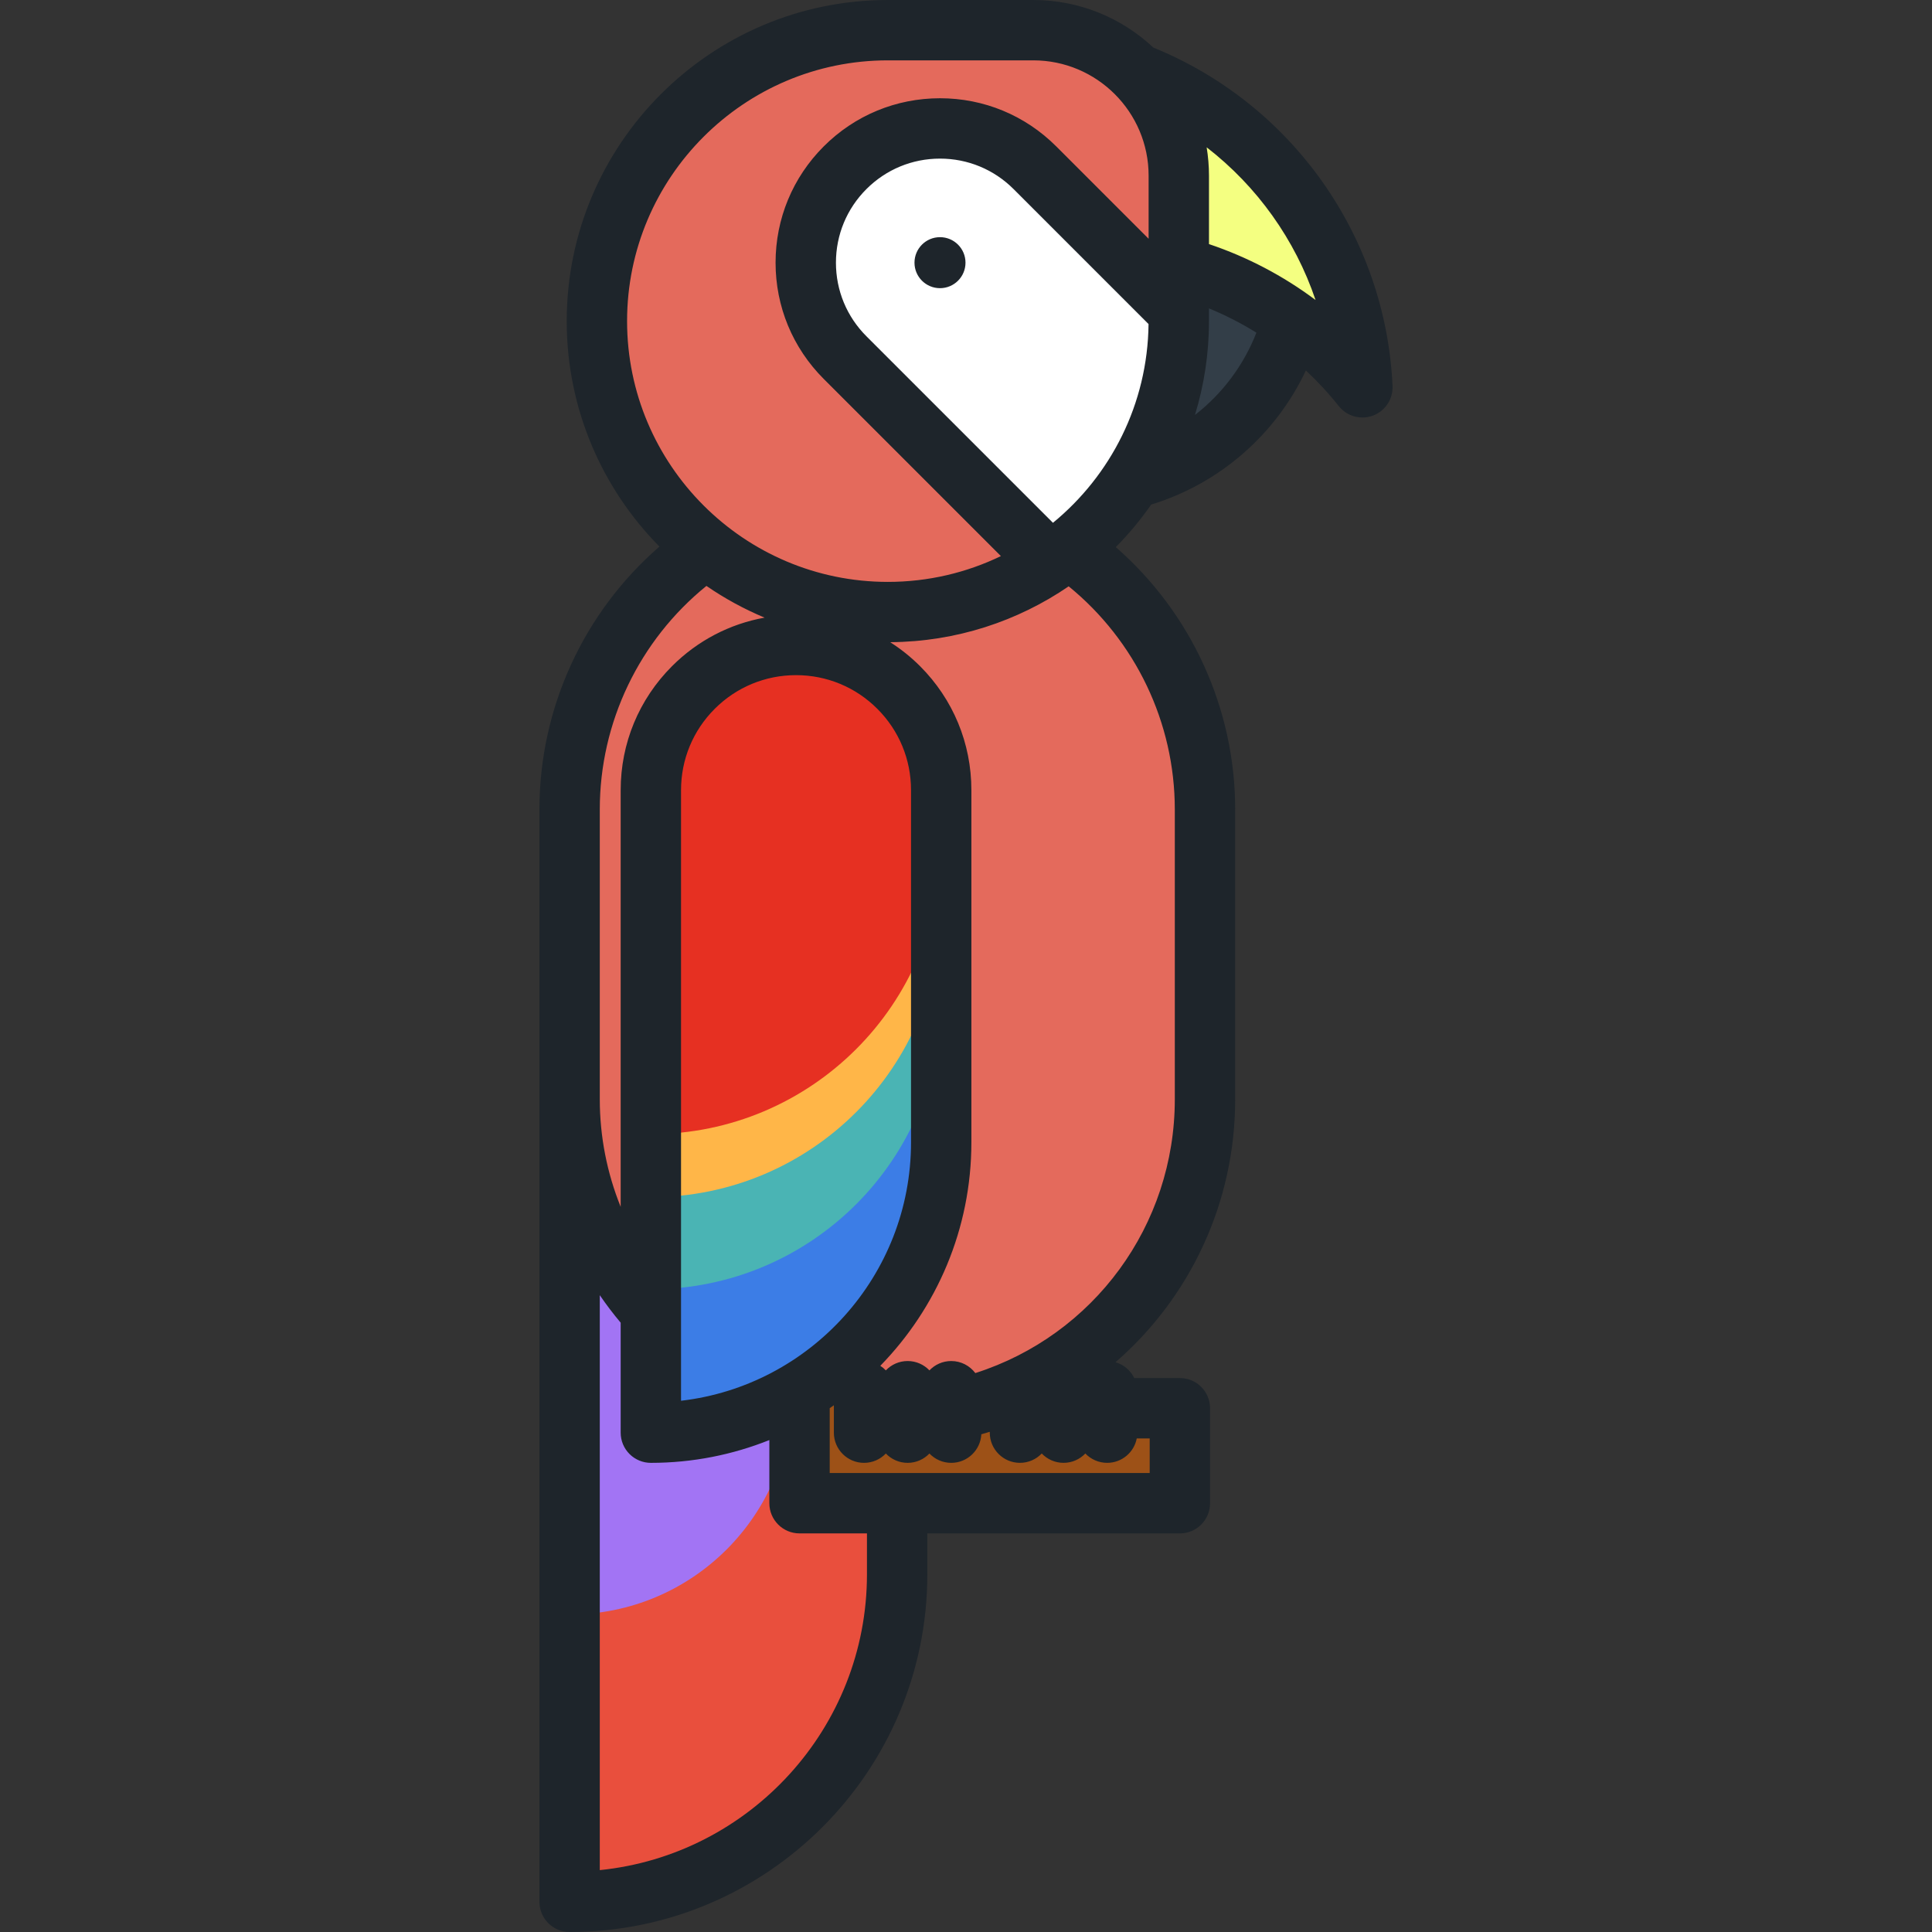 <?xml version="1.0" encoding="UTF-8" standalone="no"?><!-- Uploaded to: SVG Repo, www.svgrepo.com, Generator: SVG Repo Mixer Tools -->

<svg version="1.1" viewBox="0 0 512.001 512.001">
    <rect x="0" y="0" width="512.001" height="512.001" fill="#333333" stroke="none"/>
    <path style="fill:#E94F3D;"
        d="M237.752,281.584c0.001-23.97-19.432-43.402-43.401-43.401c-23.969,0-43.4,19.433-43.4,43.401  v222.419c47.937,0,86.8-38.862,86.8-86.8V281.584z" />
    <path style="fill:#a274f4;fill-opacity:1"
        d="M209.815,265.284c0-16.257-13.177-29.434-29.431-29.433c-16.255,0-29.431,13.178-29.431,29.433  v162.577c32.508,0,58.862-26.354,58.862-58.863L209.815,265.284z" />
    <path style="fill:#e46a5c;fill-opacity:1"
        d="M235.143,130.303c-46.499,0-84.192,37.693-84.192,84.192v76.842  c0,46.499,37.693,84.193,84.192,84.193s84.193-37.694,84.193-84.193v-76.842C319.336,167.997,281.641,130.303,235.143,130.303z" />
    <path style="fill:#333E48;"
        d="M344.452,69.612c0,32.615-26.44,59.055-59.057,59.055c-32.615,0-59.055-26.44-59.055-59.055H344.452z  " />
    <path style="fill:#f4ff81;fill-opacity:1"
        d="M267.23,13.095c-37.766,0-70.318,22.292-85.233,54.431h106.698c29.352,0,55.477,13.74,72.349,35.12  C358.762,52.803,317.636,13.095,267.23,13.095z" />
    <path style="fill:#e46a5c;fill-opacity:1"
        d="M273.844,7.998H235.29c-42.584,0-77.104,34.522-77.104,77.105s34.522,77.104,77.104,77.104  c42.585,0,77.105-34.522,77.105-77.104V46.552C312.394,25.26,295.134,7.998,273.844,7.998z" />
    <path style="fill:#FFFFFF;"
        d="M274.266,44.455c-6.439-6.438-15.332-10.42-25.156-10.419c-19.648,0-35.576,15.927-35.576,35.576  c0,9.824,3.982,18.718,10.42,25.155l54.34,54.34c20.568-13.846,34.1-37.343,34.1-64.003v-2.518L274.266,44.455z" />
    <rect style="fill:#9d5117;fill-opacity:1" height="22.339" width="94.401" x="211.888"
        y="371.088" />
    <path style="fill:#3c7de6;fill-opacity:1"
        d="M249.43,209.4c0.002-21.251-17.224-38.476-38.473-38.476c-21.247,0-38.474,17.227-38.473,38.476  l-0.001,170.276c42.495,0,76.947-34.451,76.947-76.947L249.43,209.4L249.43,209.4z" />
    <path style="fill:#4ab4b4;fill-opacity:1"
        d="M249.43,209.4c0.002-21.251-17.224-38.476-38.473-38.476c-21.247,0-38.474,17.227-38.473,38.476  l-0.001,132.273c42.495,0,76.947-34.45,76.947-76.945L249.43,209.4L249.43,209.4z" />
    <path style="fill:#FFB648;"
        d="M249.43,209.4c0.002-21.251-17.224-38.476-38.473-38.476c-21.247,0-38.474,17.227-38.473,38.476  l-0.001,107.867c42.495,0,76.947-34.451,76.947-76.945L249.43,209.4L249.43,209.4z" />
    <path style="fill:#e63022;fill-opacity:1"
        d="M249.43,209.4c0.002-21.251-17.224-38.476-38.473-38.476c-21.247,0-38.474,17.227-38.473,38.476  l-0.001,91.166c42.495,0,76.947-34.45,76.947-76.945L249.43,209.4L249.43,209.4z" />
    <path style="fill:#1E252B;"
        d="M305.65,12.607C297.321,4.797,286.134,0,273.844,0H235.29c-46.926,0-85.103,38.177-85.103,85.104  c0,23.262,9.39,44.368,24.57,59.745c-20.066,17.418-31.802,42.791-31.802,69.647v76.842c0,0.007,0,0.015,0,0.022v212.643  c0,2.121,0.842,4.156,2.343,5.655c1.499,1.5,3.534,2.343,5.655,2.343c52.272,0,94.799-42.526,94.799-94.799v-10.834h66.928  c4.417,0,7.998-3.581,7.998-7.998v-25.171c0-4.417-3.581-7.998-7.998-7.998h-12.086c-0.982-2.021-2.783-3.564-4.978-4.195  c19.664-17.058,31.719-42.151,31.719-69.668v-76.842c0-26.771-11.677-52.091-31.643-69.507c3.445-3.473,6.581-7.25,9.391-11.271  c18.16-5.567,33.002-18.579,40.988-35.534c3.124,2.91,6.04,6.052,8.697,9.417c1.548,1.962,3.882,3.045,6.281,3.045  c0.934,0,1.88-0.164,2.793-0.504c3.255-1.214,5.355-4.389,5.196-7.861C367.216,62.582,342.394,27.568,305.65,12.607z   M158.95,214.495c0-23.061,10.472-44.801,28.261-59.219c4.809,3.305,9.968,6.131,15.417,8.404  c-9.242,1.664-17.751,6.079-24.53,12.859c-8.778,8.778-13.612,20.449-13.611,32.861l-0.001,110.429  c-3.615-8.967-5.533-18.611-5.535-28.47v-9.776l0,0v-67.088H158.95z M210.957,178.922c8.14,0,15.794,3.169,21.549,8.926  c5.756,5.756,8.926,13.409,8.925,21.552v93.329c0,35.313-26.686,64.51-60.95,68.488l0.001-161.817c0-8.14,3.169-15.794,8.926-21.551  C195.164,182.093,202.817,178.922,210.957,178.922z M229.754,417.201c0,40.752-31.095,74.379-70.804,78.4V343.235  c1.713,2.513,3.565,4.943,5.535,7.291v29.148c0,2.121,0.842,4.156,2.343,5.655c1.499,1.5,3.534,2.343,5.655,2.343  c11.091,0,21.682-2.158,31.403-6.042v16.738c0,4.417,3.581,7.998,7.998,7.998h17.869V417.201z M301.253,381.197h3.428v9.173h-84.798  v-17.172h-0.021c0.38-0.256,0.747-0.53,1.122-0.792v7.269c0,4.417,3.581,7.998,7.998,7.998c2.274,0,4.32-0.953,5.777-2.475  c1.457,1.523,3.503,2.475,5.777,2.475s4.32-0.953,5.776-2.475c1.457,1.523,3.503,2.475,5.777,2.475c4.273,0,7.753-3.354,7.977-7.571  c0.751-0.21,1.494-0.431,2.236-0.659v0.23c0,4.417,3.581,7.998,7.998,7.998c2.274,0,4.32-0.953,5.777-2.475  c1.457,1.523,3.503,2.475,5.777,2.475s4.32-0.953,5.777-2.475c1.457,1.523,3.503,2.475,5.776,2.475  C297.3,387.674,300.542,384.886,301.253,381.197z M311.337,214.495v76.842c0,33.417-21.488,62.517-52.866,72.546  c-1.46-1.937-3.772-3.195-6.384-3.195c-2.274,0-4.32,0.952-5.777,2.475c-1.457-1.523-3.503-2.475-5.776-2.475  c-2.274,0-4.32,0.952-5.777,2.475c-0.438-0.459-0.93-0.864-1.466-1.208c14.919-15.314,24.136-36.21,24.136-59.228v-93.329  c0.001-12.414-4.833-24.085-13.61-32.863c-2.427-2.427-5.083-4.541-7.907-6.346c17.524-0.127,33.803-5.572,47.301-14.805  C300.916,169.807,311.338,191.505,311.337,214.495z M279.046,138.548l-49.437-49.437c-5.208-5.208-8.077-12.133-8.077-19.5  c0-7.367,2.869-14.292,8.077-19.501c5.208-5.208,12.134-8.077,19.501-8.077c7.365,0,14.29,2.868,19.5,8.076l35.766,35.769  C304.141,107.079,294.323,126.017,279.046,138.548z M304.396,63.276L279.92,38.798c-8.231-8.23-19.173-12.762-30.811-12.761  c-0.001,0-0.001,0-0.001,0c-11.639,0-22.582,4.532-30.811,12.762c-8.23,8.23-12.762,19.172-12.762,30.811  s4.533,22.582,12.763,30.811l46.95,46.95c-9.068,4.381-19.232,6.838-29.959,6.838c-38.106,0-69.106-31.001-69.106-69.106  c0-38.106,31.001-69.107,69.106-69.107h38.554c16.848,0,30.553,13.707,30.553,30.556v16.724H304.396z M316.679,109.967  c2.408-7.869,3.713-16.215,3.713-24.862v-3.377c4.357,1.784,8.56,3.943,12.565,6.432  C329.573,96.843,323.912,104.357,316.679,109.967z M320.392,64.687V46.552c0-2.558-0.216-5.067-0.615-7.515  c13.377,10.353,23.445,24.442,28.86,40.466C340.077,73.097,330.514,68.08,320.392,64.687z M249.11,62.851  c-3.734,0-6.761,3.027-6.761,6.761c0,3.733,3.027,6.758,6.761,6.758c3.734,0,6.758-3.027,6.758-6.758  C255.868,65.878,252.843,62.851,249.11,62.851z" />
</svg>
